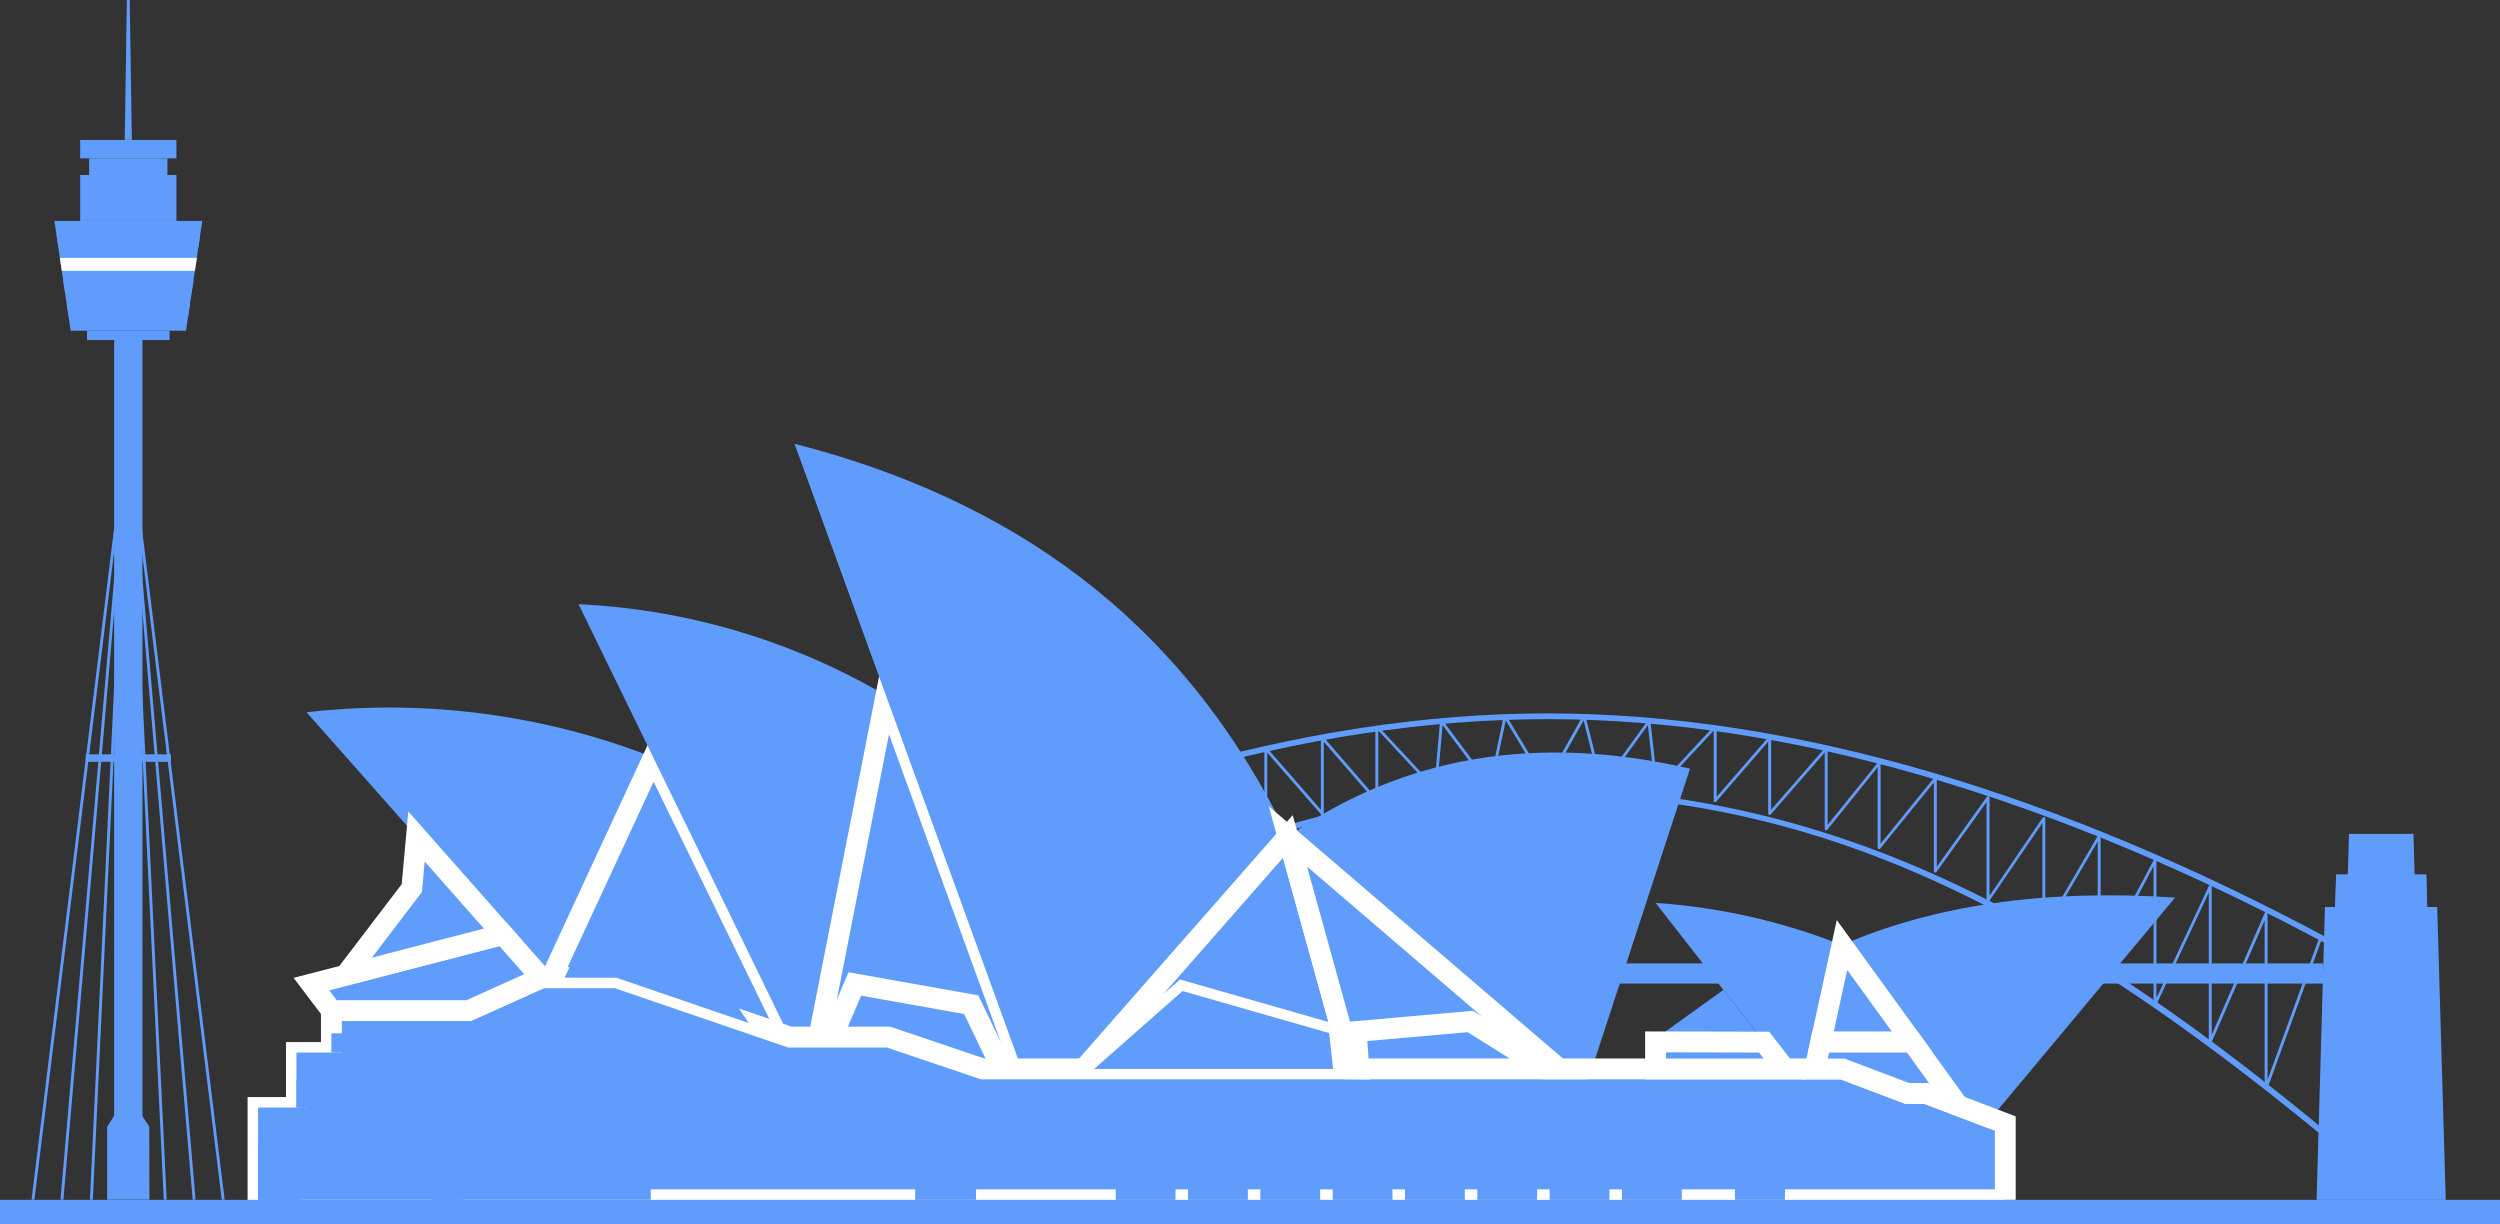 <svg xmlns="http://www.w3.org/2000/svg" width="119.89" height="58.701" viewBox="0 0 119.89 58.701">
  <rect x="0" y="0" width="119.89" height="58.701" fill="#333333" stroke="none"/>
  <g id="OBJECTS" transform="translate(-9)">
    <g id="Group_193" data-name="Group 193" transform="translate(9 0)">
      <g id="Group_185" data-name="Group 185" transform="translate(1.513)">
        <path id="Path_322" data-name="Path 322" d="M96.018,149.393h-5.53l-.778-5.265H96.8Z" transform="translate(-88.613 -133.532)" fill="#609cfc"/>
        <g id="Group_181" data-name="Group 181" transform="translate(1.194 11.258)">
          <path id="Path_323" data-name="Path 323" d="M97.131,147.72H90.24l.1.623h6.706Z" transform="translate(-90.24 -147.72)" fill="#609cfc"/>
          <path id="Path_324" data-name="Path 324" d="M91.22,154.341H97.6l.1-.623H91.127Z" transform="translate(-90.963 -152.611)" fill="#fff"/>
          <path id="Path_325" data-name="Path 325" d="M92.106,160.338h6.053l.1-.623H92.014Z" transform="translate(-91.685 -157.504)" fill="#609cfc"/>
          <path id="Path_326" data-name="Path 326" d="M93,166.335h5.721l.1-.623H92.9Z" transform="translate(-92.409 -162.395)" fill="#609cfc"/>
        </g>
        <rect id="Rectangle_4" data-name="Rectangle 4" width="4.614" height="2.202" transform="translate(2.333 8.393)" fill="#609cfc"/>
        <rect id="Rectangle_5" data-name="Rectangle 5" width="4.614" height="0.883" transform="translate(2.333 6.711)" fill="#609cfc"/>
        <rect id="Rectangle_6" data-name="Rectangle 6" width="3.755" height="0.8" transform="translate(2.762 7.594)" fill="#609cfc"/>
        <path id="Path_327" data-name="Path 327" d="M108.244,86.652h-.137l-.1,6.711h.34Z" transform="translate(-103.537 -86.652)" fill="#609cfc"/>
        <rect id="Rectangle_7" data-name="Rectangle 7" width="3.956" height="0.447" transform="translate(2.661 15.861)" fill="#609cfc"/>
        <rect id="Rectangle_8" data-name="Rectangle 8" width="1.358" height="40.18" transform="translate(3.961 16.084)" fill="#609cfc"/>
        <rect id="Rectangle_9" data-name="Rectangle 9" width="4.084" height="0.359" transform="translate(2.598 36.175)" fill="#609cfc"/>
        <path id="Path_328" data-name="Path 328" d="M105.458,380.977h-2.029v-3.5l.334-.519h1.353l.334.519Z" transform="translate(-99.805 -323.446)" fill="#609cfc"/>
        <g id="Group_182" data-name="Group 182" transform="translate(0 25.2)">
          <rect id="Rectangle_10" data-name="Rectangle 10" width="32.567" height="0.138" transform="translate(0 32.323) rotate(-82.989)" fill="#609cfc"/>
          <rect id="Rectangle_11" data-name="Rectangle 11" width="0.138" height="32.567" transform="translate(5.139 0.017) rotate(-7.027)" fill="#609cfc"/>
        </g>
        <g id="Group_183" data-name="Group 183" transform="translate(1.389 25.203)">
          <rect id="Rectangle_12" data-name="Rectangle 12" width="32.44" height="0.138" transform="matrix(0.086, -0.996, 0.996, 0.086, 0, 32.322)" fill="#609cfc"/>
          <rect id="Rectangle_13" data-name="Rectangle 13" width="0.138" height="32.44" transform="translate(3.574 0.012) rotate(-4.889)" fill="#609cfc"/>
        </g>
        <g id="Group_184" data-name="Group 184" transform="translate(2.801 25.205)">
          <rect id="Rectangle_14" data-name="Rectangle 14" width="32.36" height="0.138" transform="matrix(0.047, -0.999, 0.999, 0.047, 0, 32.325)" fill="#609cfc"/>
          <rect id="Rectangle_15" data-name="Rectangle 15" width="0.138" height="32.36" transform="translate(1.988 0.008) rotate(-2.751)" fill="#609cfc"/>
        </g>
      </g>
      <g id="Group_189" data-name="Group 189" transform="translate(31.129 34.211)">
        <path id="Path_329" data-name="Path 329" d="M278.588,290.631a.07.07,0,0,1-.065-.045l-2.6-7.141.13-.047,2.466,6.773v-7.977a.069.069,0,0,1,.055-.068.07.07,0,0,1,.077.041l2.545,5.855v-7.126a.07.07,0,0,1,.132-.029l2.52,5.383v-6.585a.069.069,0,0,1,.052-.067.07.07,0,0,1,.078.035l2.547,4.8V278.5a.07.07,0,0,1,.129-.035l2.523,4.331v-5.15a.07.07,0,0,1,.127-.039l2.551,3.748v-4.711a.069.069,0,0,1,.126-.041l2.4,3.354v-4.233a.07.07,0,0,1,.123-.044l2.574,3.173v-3.86a.069.069,0,0,1,.123-.044l2.416,3V274.3a.07.07,0,0,1,.122-.045l2.589,2.972v-3.448a.069.069,0,0,1,.122-.045l2.491,2.877v-3.354a.069.069,0,0,1,.044-.064.07.07,0,0,1,.076.017l2.706,2.9.277-3.134a.07.07,0,0,1,.125-.035l2.25,3.01.676-3.213a.07.07,0,0,1,.127-.021l1.9,3.162,1.768-3.16a.071.071,0,0,1,.07-.035.07.07,0,0,1,.058.052l.81,3.219,2.179-3.013a.07.07,0,0,1,.125.033l.35,3.139,2.706-2.907a.07.07,0,0,1,.076-.017.068.068,0,0,1,.044.064v3.354l2.491-2.877a.069.069,0,0,1,.076-.019.069.069,0,0,1,.045.065v3.448l2.589-2.972a.07.07,0,0,1,.076-.019.069.069,0,0,1,.045.065v3.651l2.416-3a.069.069,0,0,1,.123.044v3.86l2.574-3.173a.07.07,0,0,1,.123.043v4.233l2.4-3.354a.069.069,0,0,1,.126.04v4.711l2.552-3.748a.071.071,0,0,1,.077-.027.069.069,0,0,1,.048.066v5.15l2.523-4.331a.07.07,0,0,1,.078-.032.069.069,0,0,1,.051.067v5.935l2.547-4.8a.071.071,0,0,1,.078-.035.07.07,0,0,1,.052.067v6.585l2.52-5.383a.07.07,0,0,1,.131.029v7.125l2.546-5.855a.07.07,0,0,1,.077-.041.069.069,0,0,1,.055.068v7.977l2.466-6.773.129.047-2.6,7.141a.069.069,0,0,1-.134-.023v-8.036l-2.546,5.854a.07.07,0,0,1-.132-.027V281.2l-2.52,5.383a.071.071,0,0,1-.077.038.07.07,0,0,1-.054-.068v-6.618l-2.547,4.8a.069.069,0,0,1-.13-.033v-5.957l-2.523,4.331a.07.07,0,0,1-.13-.035v-5.182l-2.551,3.748a.069.069,0,0,1-.127-.039v-4.713l-2.4,3.354a.069.069,0,0,1-.126-.041v-4.252l-2.574,3.173a.07.07,0,0,1-.123-.043v-3.859l-2.416,3a.068.068,0,0,1-.076.022.069.069,0,0,1-.046-.066v-3.663l-2.589,2.972a.07.07,0,0,1-.122-.045v-3.447l-2.491,2.877a.069.069,0,0,1-.122-.045v-3.363l-2.689,2.889a.069.069,0,0,1-.072.018.07.07,0,0,1-.047-.058l-.347-3.111-2.161,2.988a.069.069,0,0,1-.123-.023l-.8-3.194-1.74,3.112a.07.07,0,0,1-.059.036.071.071,0,0,1-.061-.034l-1.872-3.113-.676,3.189a.07.07,0,0,1-.123.027l-2.232-2.988-.275,3.109a.069.069,0,0,1-.119.041l-2.689-2.889V276.8a.069.069,0,0,1-.122.045l-2.491-2.877v3.447a.069.069,0,0,1-.122.045l-2.589-2.972v3.663a.07.07,0,0,1-.046.066.068.068,0,0,1-.076-.022l-2.416-3v3.859a.07.07,0,0,1-.123.043l-2.575-3.173v4.252a.069.069,0,0,1-.126.041l-2.4-3.353v4.72a.07.07,0,0,1-.127.039l-2.551-3.748v5.182a.069.069,0,0,1-.129.035l-2.523-4.331v5.957a.069.069,0,0,1-.13.033l-2.547-4.8v6.618a.07.07,0,0,1-.131.029l-2.52-5.383v7.151a.068.068,0,0,1-.055.068.071.071,0,0,1-.077-.041l-2.545-5.854v8.036a.07.07,0,0,1-.057.068Z" transform="translate(-270.113 -272.604)" fill="#609cfc"/>
        <path id="Path_330" data-name="Path 330" d="M347.956,283.535C334.433,276.212,321.7,272.5,310.123,272.5s-24.31,3.713-37.833,11.035l-.131-.243c13.564-7.345,26.337-11.068,37.965-11.068s24.4,3.724,37.965,11.068Z" transform="translate(-267.042 -272.224)" fill="#609cfc"/>
        <path id="Path_331" data-name="Path 331" d="M347.834,308.8c-14.345-11.937-24.947-16.69-37.814-16.952a44,44,0,0,0-19.106,4.372c-5.63,2.65-11.572,6.648-18.7,12.58l-.177-.213c7.151-5.948,13.109-9.954,18.761-12.617a44.267,44.267,0,0,1,19.227-4.4c14.921.3,25.977,7.022,37.987,17.016Z" transform="translate(-266.943 -288.004)" fill="#609cfc"/>
        <rect id="Rectangle_16" data-name="Rectangle 16" width="74.411" height="0.553" transform="translate(5.875 11.991)" fill="#609cfc"/>
        <rect id="Rectangle_17" data-name="Rectangle 17" width="75.679" height="0.422" transform="translate(4.732 12.535)" fill="#609cfc"/>
        <g id="Group_188" data-name="Group 188" transform="translate(0 5.778)">
          <g id="Group_186" data-name="Group 186" transform="translate(0 0)">
            <path id="Path_332" data-name="Path 332" d="M252.7,325.408h-4.969l.326-11.266h4.318Z" transform="translate(-247.119 -312.19)" fill="#609cfc"/>
            <path id="Path_333" data-name="Path 333" d="M255.123,311.634h-3.554l.233-8.059h3.092Z" transform="translate(-250.249 -303.575)" fill="#609cfc"/>
            <path id="Path_334" data-name="Path 334" d="M252.7,325.408h-4.969l.326-11.266h4.318Z" transform="translate(-247.119 -312.19)" fill="#609cfc"/>
            <path id="Path_335" data-name="Path 335" d="M250.6,336.637h-6.194l.4-14.044H250.2Z" transform="translate(-244.409 -319.086)" fill="#609cfc"/>
            <path id="Path_336" data-name="Path 336" d="M258.121,341.914V339.74a.9.9,0,1,0-1.8,0v2.173Z" transform="translate(-254.122 -332.285)" fill="#609cfc"/>
            <rect id="Rectangle_18" data-name="Rectangle 18" width="2.485" height="0.683" transform="translate(1.855 9.328)" fill="#609cfc"/>
            <rect id="Rectangle_19" data-name="Rectangle 19" width="1.389" height="0.462" transform="translate(2.402 3.045)" fill="#609cfc"/>
            <rect id="Rectangle_20" data-name="Rectangle 20" width="0.867" height="0.389" transform="translate(2.663 1.559)" fill="#609cfc"/>
          </g>
          <g id="Group_187" data-name="Group 187" transform="translate(79.966 0)">
            <path id="Path_337" data-name="Path 337" d="M686.481,325.408h-4.969l.326-11.266h4.318Z" transform="translate(-680.9 -312.19)" fill="#609cfc"/>
            <path id="Path_338" data-name="Path 338" d="M688.9,311.634H685.35l.233-8.059h3.093Z" transform="translate(-684.03 -303.575)" fill="#609cfc"/>
            <path id="Path_339" data-name="Path 339" d="M686.481,325.408h-4.969l.326-11.266h4.318Z" transform="translate(-680.9 -312.19)" fill="#609cfc"/>
            <path id="Path_340" data-name="Path 340" d="M684.384,336.637H678.19l.4-14.044h5.383Z" transform="translate(-678.19 -319.086)" fill="#609cfc"/>
            <path id="Path_341" data-name="Path 341" d="M691.9,341.914V339.74a.9.9,0,1,0-1.8,0v2.173Z" transform="translate(-687.903 -332.285)" fill="#609cfc"/>
            <rect id="Rectangle_21" data-name="Rectangle 21" width="2.485" height="0.683" transform="translate(1.855 9.328)" fill="#609cfc"/>
            <rect id="Rectangle_22" data-name="Rectangle 22" width="1.389" height="0.462" transform="translate(2.402 3.045)" fill="#609cfc"/>
            <rect id="Rectangle_23" data-name="Rectangle 23" width="0.867" height="0.389" transform="translate(2.663 1.559)" fill="#609cfc"/>
          </g>
        </g>
      </g>
      <g id="Group_192" data-name="Group 192" transform="translate(12.375 21.281)">
        <path id="Path_342" data-name="Path 342" d="M428.475,354.671l-.134-1.793,5.474-.483,3.616,2.271Z" transform="translate(-375.682 -324.69)" fill="#609cfc"/>
        <path id="Path_343" data-name="Path 343" d="M292.01,345.164l1.092-2.549,5.578.993,1.484,3.082h-.936l-4.51-1.526Z" transform="translate(-264.482 -316.709)" fill="#609cfc"/>
        <path id="Path_344" data-name="Path 344" d="M155.3,271.092l11.261,12.729h.472l4.9-10.568a34.827,34.827,0,0,0-16.631-2.161Z" transform="translate(-152.974 -258.215)" fill="#609cfc"/>
        <path id="Path_345" data-name="Path 345" d="M218.943,294.252l4.9-10.568,6.543,13.414-8.311-2.846Z" transform="translate(-204.885 -268.642)" fill="#609cfc" stroke="#fff" stroke-width="1"/>
        <path id="Path_346" data-name="Path 346" d="M236.2,264.589l-10.126-20.76a32.121,32.121,0,0,1,14.74,4.378L237.6,264.589Z" transform="translate(-210.704 -236.134)" fill="#609cfc"/>
        <path id="Path_347" data-name="Path 347" d="M288.562,283.959h.636l1.092-2.549,5.579.993,1.484,3.082h.936l-6.506-17.909Z" transform="translate(-261.67 -255.504)" fill="#609cfc" stroke="#fff" stroke-width="1"/>
        <path id="Path_348" data-name="Path 348" d="M293.132,232.07,282.24,202.089c10.25,2.636,18.555,8.265,23.657,18.835l-9.786,11.147Z" transform="translate(-256.513 -202.089)" fill="#609cfc"/>
        <path id="Path_349" data-name="Path 349" d="M367.266,304.259l-9.786,11.147h.5l4.241-3.735,7.028,2.014.193,1.721h.915Z" transform="translate(-317.882 -285.425)" fill="#609cfc" stroke="#fff" stroke-width="1"/>
        <path id="Path_350" data-name="Path 350" d="M429.853,283.188l-4.708,14.4H423.57l-13-11.147Q418.847,280.653,429.853,283.188Z" transform="translate(-361.181 -267.609)" fill="#609cfc"/>
        <path id="Path_351" data-name="Path 351" d="M512.435,329.494l-6.2-7.962a29.716,29.716,0,0,1,8.934,2.021l-1.3,5.941Z" transform="translate(-439.212 -299.513)" fill="#609cfc"/>
        <path id="Path_352" data-name="Path 352" d="M561.851,330.238l8.826-10.574c-6.24-.417-11.553.359-15.977,2.276l5.58,7.7Z" transform="translate(-478.744 -297.9)" fill="#609cfc"/>
        <path id="Path_353" data-name="Path 353" d="M226.473,351.658V348l-3.8-1.45h-.907l-3.092-1.171H177.43l-4.51-1.526h-4.735l-8.311-2.846h-3.6l-3.489,1.571H146.2v2.014h-1.676v2.638h-1.842v4.425h83.787" transform="translate(-142.683 -315.399)" fill="#609cfc" stroke="#fff" stroke-width="1"/>
        <g id="Group_191" data-name="Group 191" transform="translate(20.983 31.252)">
          <g id="Group_190" data-name="Group 190" transform="translate(20.147 3.127)">
            <rect id="Rectangle_24" data-name="Rectangle 24" width="2.868" height="1.88" fill="#609cfc"/>
            <rect id="Rectangle_25" data-name="Rectangle 25" width="2.868" height="1.88" transform="translate(3.468)" fill="#609cfc"/>
            <rect id="Rectangle_26" data-name="Rectangle 26" width="2.868" height="1.88" transform="translate(6.936)" fill="#609cfc"/>
            <rect id="Rectangle_27" data-name="Rectangle 27" width="2.868" height="1.88" transform="translate(10.404)" fill="#609cfc"/>
            <rect id="Rectangle_28" data-name="Rectangle 28" width="2.868" height="1.88" transform="translate(13.873)" fill="#609cfc"/>
            <rect id="Rectangle_29" data-name="Rectangle 29" width="2.868" height="1.88" transform="translate(17.341)" fill="#609cfc"/>
            <rect id="Rectangle_30" data-name="Rectangle 30" width="2.868" height="1.88" transform="translate(20.81)" fill="#609cfc"/>
            <rect id="Rectangle_31" data-name="Rectangle 31" width="2.868" height="1.88" transform="translate(24.277)" fill="#609cfc"/>
          </g>
          <rect id="Rectangle_32" data-name="Rectangle 32" width="4.446" height="0.738" fill="#609cfc"/>
          <rect id="Rectangle_33" data-name="Rectangle 33" width="17.41" height="0.738" transform="translate(14.402)" fill="#609cfc"/>
          <rect id="Rectangle_34" data-name="Rectangle 34" width="12.699" height="0.738" transform="translate(43.824)" fill="#609cfc"/>
          <rect id="Rectangle_35" data-name="Rectangle 35" width="7.732" height="0.738" transform="translate(5.616)" fill="#609cfc"/>
          <rect id="Rectangle_36" data-name="Rectangle 36" width="2.397" height="2.737" transform="translate(49.844 2.269)" fill="#609cfc"/>
          <rect id="Rectangle_37" data-name="Rectangle 37" width="2.915" height="1.276" transform="translate(10.531 3.73)" fill="#609cfc"/>
        </g>
        <path id="Path_354" data-name="Path 354" d="M157.5,333.373l-.966-1.276,9.192-2.378,1.842,2.082-3.489,1.571Z" transform="translate(-153.978 -306.188)" fill="#609cfc" stroke="#fff" stroke-width="1"/>
        <path id="Path_355" data-name="Path 355" d="M168.582,306.734l.225-2.475,4.145,4.693-7.558,1.965Z" transform="translate(-161.208 -285.425)" fill="#609cfc" stroke="#fff" stroke-width="1"/>
        <path id="Path_356" data-name="Path 356" d="M222.462,332.433l.879-1.933,6.088,1.339,1.856,2.769-6.339-2.171Z" transform="translate(-207.755 -306.828)" fill="#609cfc"/>
        <path id="Path_357" data-name="Path 357" d="M360.173,348.193l4.241-3.735,7.028,2.014.193,1.721Z" transform="translate(-320.079 -318.212)" fill="#609cfc"/>
        <path id="Path_358" data-name="Path 358" d="M413.975,315.405l-.134-1.793,5.474-.483,3.616,2.272h.638l-13-11.147,3.085,11.147Z" transform="translate(-361.181 -285.424)" fill="#609cfc" stroke="#fff" stroke-width="1"/>
        <path id="Path_359" data-name="Path 359" d="M554.537,360.746l-2.212-3.056h-4.382l-.283,1.3h1.334l3.093,1.171h.907Z" transform="translate(-473.002 -329.005)" fill="#609cfc" stroke="#fff" stroke-width="1"/>
        <path id="Path_360" data-name="Path 360" d="M508.512,344.164l-3.47,2.493h.219v1.3h6.2Z" transform="translate(-438.241 -317.973)" fill="#609cfc"/>
        <path id="Path_361" data-name="Path 361" d="M511.436,357.7l-5.205-.012v1.3h6.205Z" transform="translate(-439.212 -329.005)" fill="#609cfc" stroke="#fff" stroke-width="1"/>
        <path id="Path_362" data-name="Path 362" d="M153.324,374.769l3.195,1.48h.744l4.252,1.957v.986H142.683v-4.425Z" transform="translate(-142.683 -342.936)" fill="#609cfc"/>
        <path id="Path_363" data-name="Path 363" d="M152.673,360.46h3.065l4.751,2.638h-7.816Z" transform="translate(-150.832 -331.265)" fill="#609cfc"/>
        <rect id="Rectangle_38" data-name="Rectangle 38" width="1.39" height="0.922" transform="translate(3.517 28.273)" fill="#609cfc"/>
        <rect id="Rectangle_39" data-name="Rectangle 39" width="1.676" height="1.319" transform="translate(1.842 30.514)" fill="#609cfc"/>
        <rect id="Rectangle_40" data-name="Rectangle 40" width="2.099" height="2.567" transform="translate(0 33.691)" fill="#609cfc"/>
        <rect id="Rectangle_41" data-name="Rectangle 41" width="1.517" height="1.957" transform="translate(8.339 34.301)" fill="#609cfc"/>
        <path id="Path_364" data-name="Path 364" d="M549.2,337.139l1.015-4.645,3.368,4.645Z" transform="translate(-474.255 -308.455)" fill="#609cfc" stroke="#fff" stroke-width="1"/>
      </g>
      <rect id="Rectangle_42" data-name="Rectangle 42" width="119.89" height="1.161" transform="translate(0 57.54)" fill="#609cfc"/>
    </g>
  </g>
</svg>
